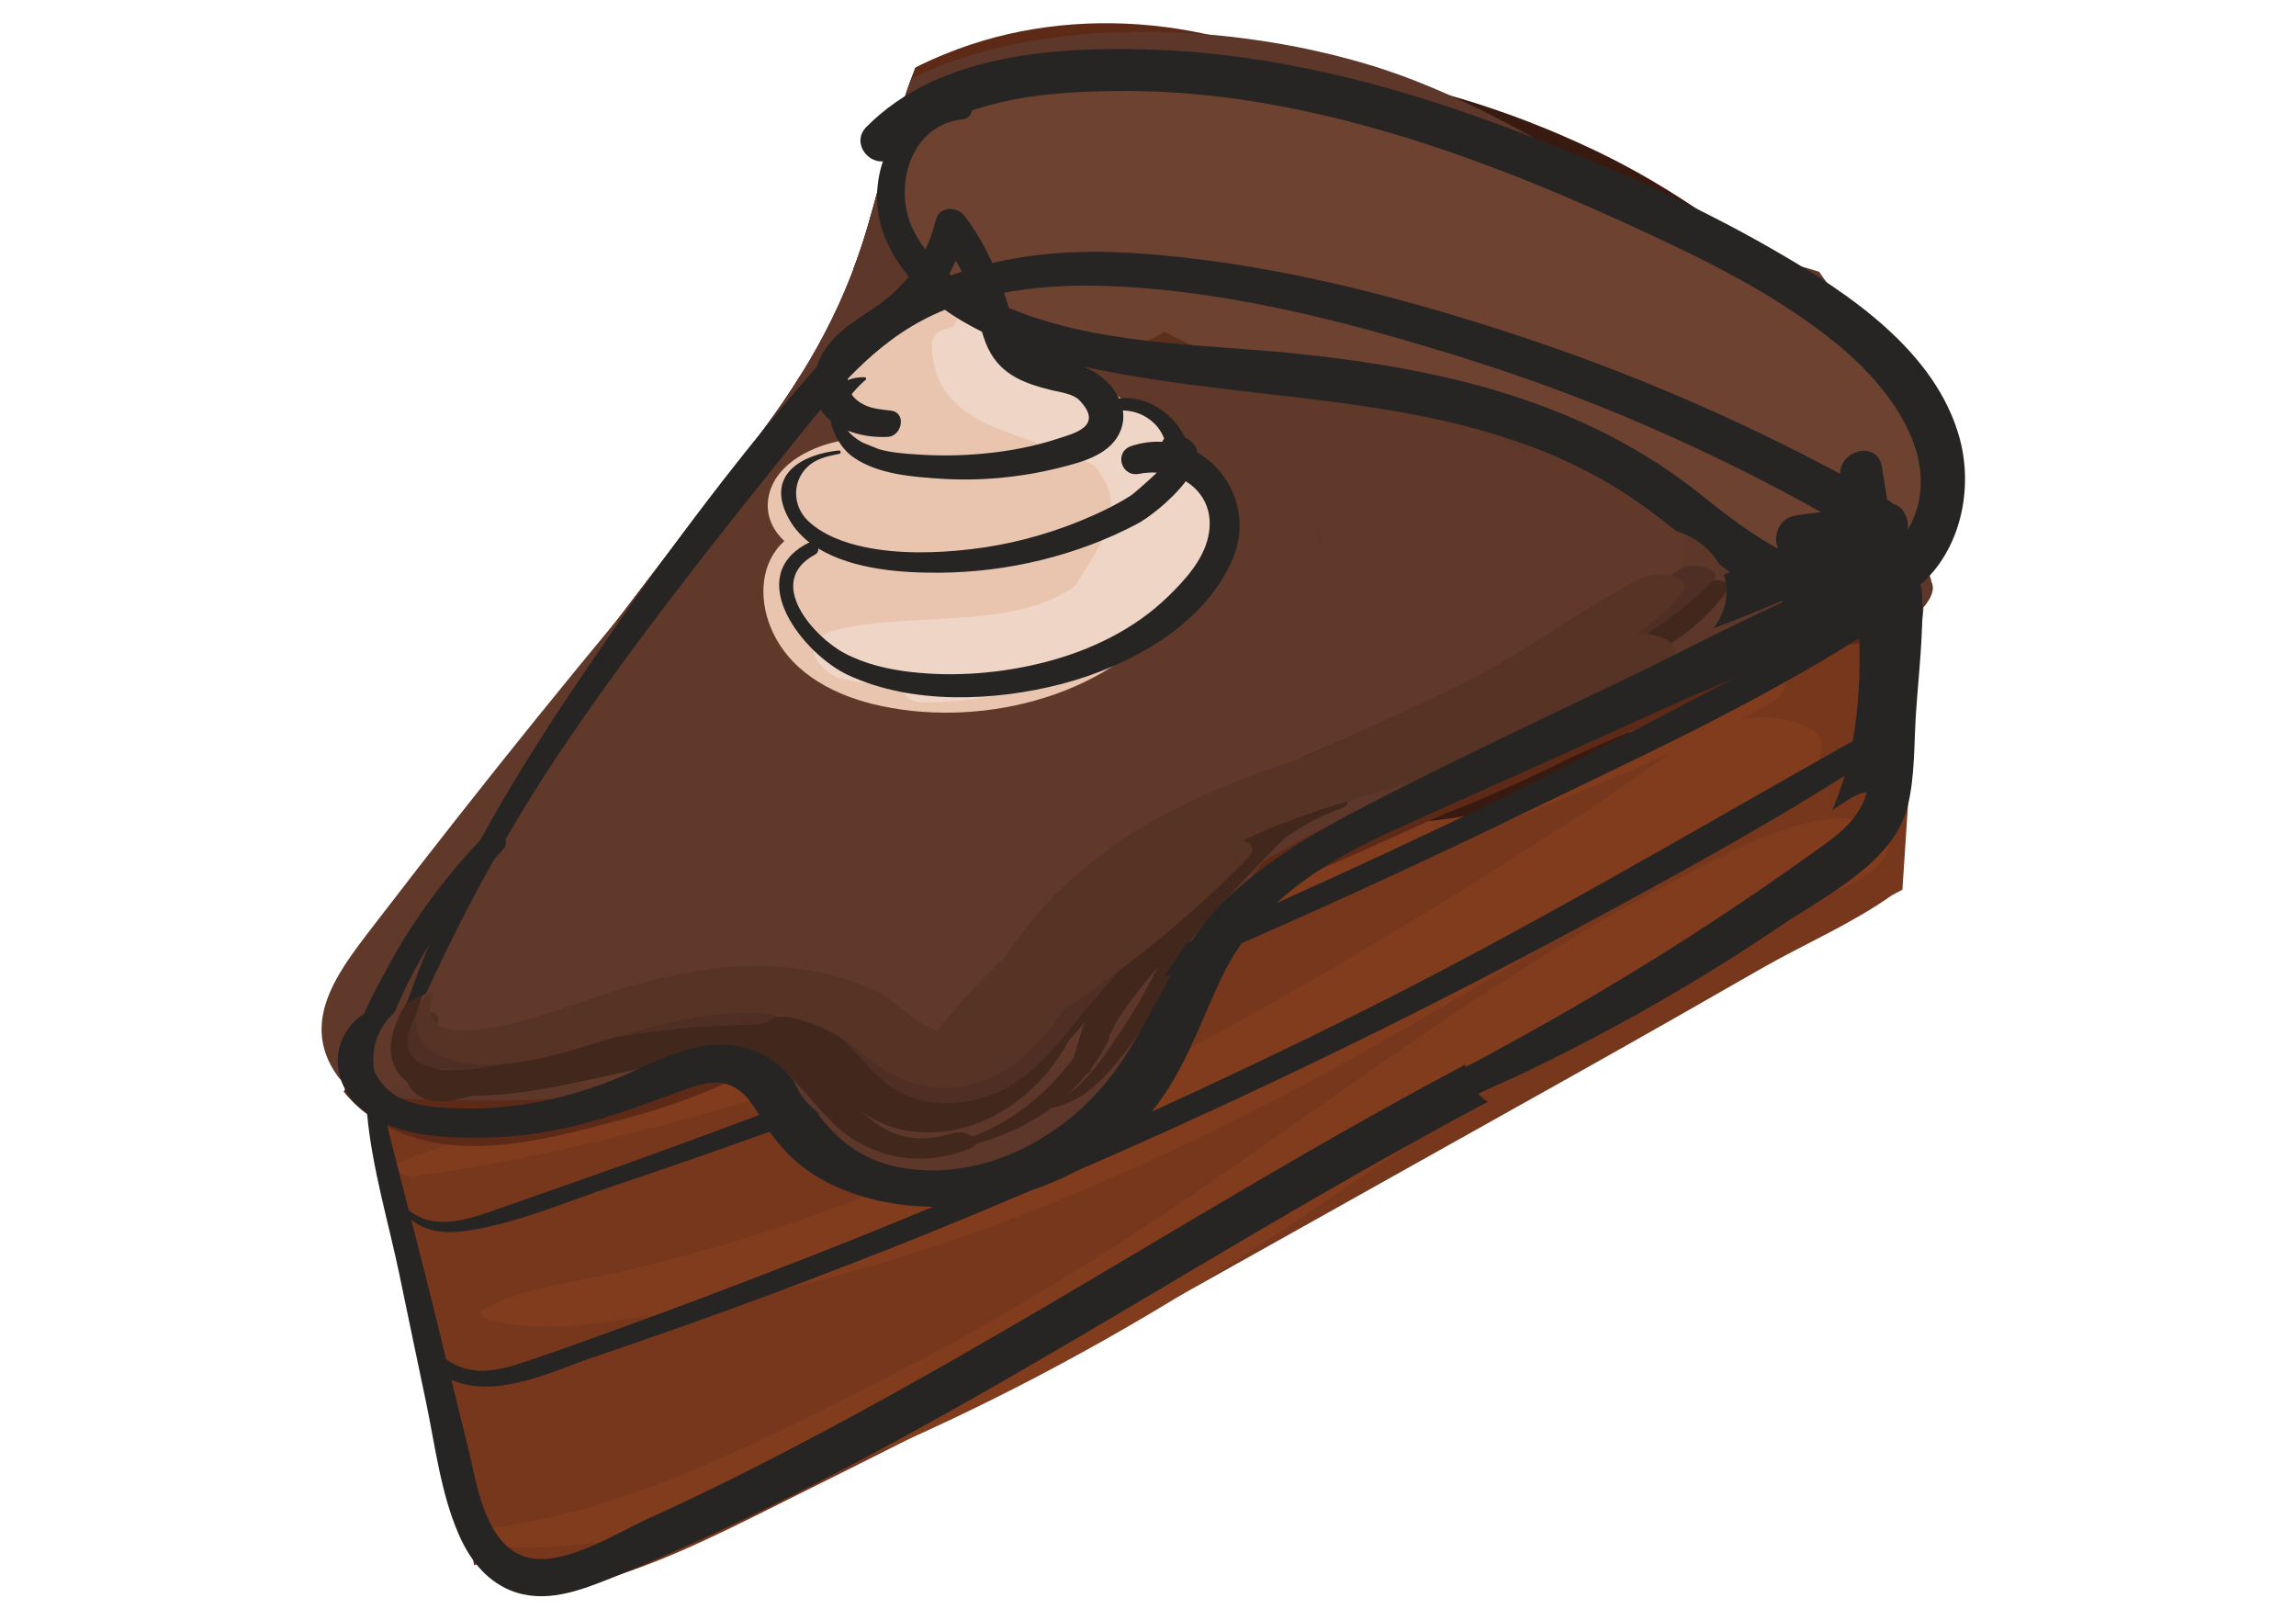 <?xml version="1.0" encoding="utf-8"?>
<!-- Generator: Adobe Illustrator 23.1.1, SVG Export Plug-In . SVG Version: 6.00 Build 0)  -->
<svg version="1.1" id="Capa_1" xmlns="http://www.w3.org/2000/svg" xmlns:xlink="http://www.w3.org/1999/xlink" x="0px" y="0px"
	 viewBox="0 0 1946 1364" style="enable-background:new 0 0 1946 1364;" xml:space="preserve">
<style type="text/css">
	.st0{fill:#76371C;}
	.st1{fill:#391A10;}
	.st2{fill:#813C1E;}
	.st3{fill:#5C2A17;}
	.st4{fill:#5D3729;}
	.st5{fill:#60392A;}
	.st6{fill:#E9C5AF;}
	.st7{fill:#EFD5C5;}
	.st8{fill:#5C2F1D;}
	.st9{fill:#41271C;}
	.st10{fill:#4F2F23;}
	.st11{fill:#563325;}
	.st12{fill:#6E4231;}
	.st13{fill:#272424;}
</style>
<path class="st0" d="M1627.5,491c1.5-11.4,4.2-22.8,5.7-34.1c1.8-14.1,7.6-25.4,15.5-34.1c-42.4,13-84.4,29.3-124.7,42.5
	c-66.8,21.9-133.4,44.5-199.8,67.7c-135.2,47.4-270.4,96.1-403,150.3c-118,48.1-234.9,98.3-351,150.2c-87.3,28.8-174,59-259.7,91.6
	c21.3,66.3,38.1,133.8,52.6,201.9c0.2-0.1,0.5-0.1,0.7-0.2c-0.2,0.1-0.5,0.3-0.7,0.4c14.1,66.2,26.2,132.9,38.7,199.5
	c5.4-1.6,10.8-3.2,16.2-5c-2.9,3.7-3.4,8.7,0,13.4c19.2,26.8,69.3,11.1,93.6,3.8c57.7-17.3,112.1-46,165.8-72.7
	c112.9-56,225.4-113.6,335.4-175.2l327.1-183.2c51.9-29.1,103.5-58.5,155.1-88.1c33.5-19.1,74.7-36.9,108.5-60.9
	c3-1.6,6-3.1,8.9-4.7c5-73.5,9.1-147.2,16.1-220.5c0.6-5.8,1.2-11.7,1.8-17.7C1627.3,509,1626.2,500.7,1627.5,491z"/>
<path class="st1" d="M1616,318.4c-8.9-10.5-18.3-20.8-27.7-31.2c-9.5-2.3-18.4-3.9-25.8-4.9c-1.2-1.3-2.3-2.6-3.4-3.9
	c-18.4-19.6-38.2-37.8-58.9-54.8c-45.7-37.5-93.6-69.8-146.9-95.4c-75-36-156.2-60.7-239.1-70.3c-24.7-8.6-50.1-15.6-76.4-20.8
	c-80.3-15.8-185.4-19.3-261.9,20.3c-17.1,43.7-27.3,89.3-40.7,135.4c-3.6,12.2-7.7,23.9-12,35.4c7.4,12.6,13.6,25.6,13.4,41.7
	c-19.9,14.9-38.9,30.9-57.1,46.6c-14.4,23.3-30.6,45.9-48.4,68.5c-47.8,60.7-93.9,122.7-141.2,183.8c-12.9,16.6-25.8,33.2-38.9,49.7
	c-0.6,0.8-1.1,1.4-1.6,2c-48.6,93.6-94.8,188.5-145.2,281.2c6.9,4.5,14.5,8.5,22,11.9c-9.6,22.4,32.3,34.1,47.5,36.7
	c25.5,4.3,51.8-0.1,76.6-6c13.6-3.3,26.7-7.7,39.6-12.7c58-7.4,114.8-27.2,165.3-54.8c3.1,5.2,5.7,9.6,6.5,11.6
	c19.3,44.1,42.9,82.7,90.1,100.8c59.7,22.9,133.8,10.7,181.1-32.9c44.8-41.3,47-97.9,64.3-152.5c16.4-51.5,52.5-95.3,105.7-111.2
	c58.8-17.5,116.7-10.8,172.4-40.9c4.8-2.6,8.3-5.9,10.9-9.7c37.1-13.1,74-26.6,110.3-42c62.6-26.5,120.6-59.9,181.1-90.5
	c16.2-8.2,24-22.9,23.5-37.5c13.3-8,24.4-16.9,34.3-26.7c0.3-0.2,0.5-0.5,0.8-0.7c3-9.1,7.8-16.6,13.7-22.8
	C1647.7,384.4,1641.5,348.6,1616,318.4z"/>
<path class="st2" d="M1559.2,693.3c-50.7,4.1-96,30.2-140.7,53.5c-47.9,24.9-94.2,52.6-139.6,81.7c-89.2,57.2-174.6,120-262,179.9
	c-91,62.4-185.3,119.1-283.9,168.7c-104,52.2-213.2,107.7-330.2,119.6c-9.7,1-9.5,11.3,0,12.5c107.9,13.4,221.3-27.9,319.3-68.7
	c107.3-44.7,209.9-98.9,308.1-161.1c94.2-59.7,184.8-125,278-186.1c45.3-29.7,91.3-58.3,138.7-84.5c27-14.9,54.3-29.2,82.3-42.1
	c23.2-10.7,47.3-17.1,65.1-36C1614.6,709,1576.8,691.9,1559.2,693.3z"/>
<path class="st2" d="M1475,609.8c8.2-4.2,16.5-8.5,24.6-12.9c18-10,17.8-28,4-40.8c-16.1-14.9-46.4-14.7-65.6-8
	c-93,32.6-182.4,80.8-272.8,120.4c-90.5,39.7-181.3,79.2-272.6,117c-181,75-366.5,133-550.9,198c-14.1,5,0.5,14.7,9.3,13.5
	c199.6-28,396.8-96.9,585.4-165.7c94-34.4,186.9-71.3,279.2-110.1c66.2-27.9,135.5-53.6,201.9-83.6c-23.8,15.1-46.6,32.7-69.3,47.4
	c-43.6,28.3-87.5,56.3-131.8,83.5c-86.2,53.2-174.1,103.5-264.7,149c-87.8,44.1-177.6,83.1-270.4,115.6
	c-49.2,17.2-99.2,31.5-149.9,43.6c-40.9,9.8-83.5,13-121,32.7c-6.5,3.4,0,8.3,4,9.3c46.3,11.8,95.1,2.6,141.8-4.3
	c49.3-7.3,98-18.6,146.1-31.2c102.5-26.9,201.4-65.8,297.3-110.9c93.1-43.8,183-94.5,271.2-147.5c46.9-28.2,93.3-57.1,139.5-86.5
	c39-24.8,101.1-50.8,127.7-88.9C1564.1,612.3,1499.9,603.3,1475,609.8z"/>
<path class="st1" d="M1609.5,449.3c-26.4-17.8-69.1-15.6-95.8,0c-67.4,39.3-134.7,78.9-202.2,118c-58.5,33.9-108.8,53.1-175.7,61.9
	c-57.4,7.6-113.9,19.9-160.3,56.5c-16.1,12.7-29.9,27.5-42.3,43.5c-25.2-4.2-53.4,1.1-64.1,15.5c-14.5,3.6-27.4,11.1-34.3,22.5
	c-4.6,7.6-8.4,15.5-11.4,23.5c-8.8-0.8-17.3-0.8-25.1,0.4c-1.3,0.2-2.6,0.6-3.9,0.8c-13.3-5.9-31.7-6.6-47.6-2.6
	c-9.1-1.4-18.5-1.7-28.2-0.5c-12.4,1.5-23,5.9-31.6,12.1c-2.3-1.6-4.5-3.2-6.9-4.7c-15.4-9.7-57.8,3.2-34.2,20.8
	c6.8,5.1,12.6,11,17.7,17.3c-0.4,1.7-0.8,3.3-1,5c-5.3,3.8-8.6,9.3-8.2,16.7c3.2,56.5,40.4,97.3,90,115.4
	c44.4,40.3,117.7,43.1,169.7,13.3c56-32.2,72.9-84.6,73-140.7c0.1-0.1,0.1-0.2,0.2-0.3c20.4-47.8,47.2-100.3,96-124.5
	c50-24.9,113.2-16.9,166.9-29.4c60.8-14.1,114.4-44,168.3-74.4c63.6-35.9,127.2-71.8,190.8-107.7
	C1635.7,492.9,1632.4,464.8,1609.5,449.3z"/>
<path class="st3" d="M1633.1,456.9c1.9-14.7,8.1-26.5,16.6-35.3c-2-37.2-8.2-73-33.7-103.2c-21.7-25.8-46.7-50.6-67-77.9
	c-26.4-5.8-54.6-9.1-82.8-9c-102.9-64.1-219.5-133.4-340.5-165C1020.1,11,888.6,1.9,780.3,55.1c-1.5,0.7-3,1.6-4.5,2.4
	c-17.1,43.7-27.3,89.4-40.7,135.5C713.7,266.3,678,325.4,631,385.1c-47.8,60.7-93.9,122.7-141.2,183.8
	c-12.9,16.6-25.8,33.2-38.9,49.7c-0.6,0.8-1.1,1.4-1.6,2c-52.7,101.5-102.6,204.5-158,304.6c6.7,8.5,15.1,16.3,25.6,23.1
	c63.2,40.9,142.5,18.5,209.3,0.8c48.3-12.8,95.7-30.3,137.2-58c0.9,5.2,1.7,10.4,2.8,15.6c7.3,35.2,40.1,49.7,74.8,51.1
	c12.1,4.3,25.5,6.8,39.7,6.7c34.5-0.1,68.3-13.7,93.5-37.1c30.2-28.1,40.7-64,57-100.5c37.5-83.8,128.7-88,207.3-108.8
	c84.5-22.4,167.7-61.9,245.5-102.8c0.3,0,0.7-0.1,1-0.1c6.5-1,13.1-2.1,19.6-3.4c4.6-0.9,9.2-1.9,13.8-3c1.4-0.3,2.8-0.6,4.2-1
	c51-12,98.5-32.7,140.8-61.1c22.4-1.8,45.4-8.8,57.8-24.6c2.6-3.3,5-6.7,7.5-10c-1.7-6.1-2.3-13.1-1.3-21
	C1628.9,479.6,1631.7,468.1,1633.1,456.9z M997.1,682.8c7.4-3.6,14.8-7.2,22.2-10.7c5.3,0.8,10,1.1,13.8,1.1c0.7,0,1.5-0.1,2.2-0.1
	C1022.5,676.1,1009.7,679.3,997.1,682.8z M1253.3,594.3c-27.2,12.5-54.5,25.3-82.3,36.8c12.8-9.1,24.4-19.8,34.5-31.7
	c8.6-4.3,16.7-9.2,24.1-14.8c9,3.6,18.8,6.1,28.9,7.3C1256.7,592.7,1255,593.5,1253.3,594.3z"/>
<path class="st4" d="M1616,318.4c-24.4-28.9-52.9-56.8-74.2-88.1c-25.1-7.9-51.2-13.4-76.6-18.1c-39-24.2-80-45.9-119.3-69
	c-57.6-33.9-117.2-67-181.3-87C1047.7,20,885.7,10.7,772.8,66.5c-0.2,0.1-0.3,0.2-0.5,0.3c-15,40.8-24.7,83.3-37.2,126.1
	C713.7,266.3,678,325.4,631,385.1c-47.8,60.7-93.9,122.7-141.2,183.8c-12.9,16.6-25.8,33.2-38.9,49.7c-0.6,0.8-1.1,1.4-1.6,2
	C397.8,719.6,349,820.2,295.2,918c27.8,7.5,62,1.2,84.1-15.9c2.4,0.5,4.9,0.8,7.4,1.2c-3.4,11.8,27.4,18.9,35.2,17.8
	c32.5-4.6,63.8-12.4,93.9-23.3c9,6.8,25.2,10.7,34.8,9.2c63.5-10.2,125.5-26.1,185.6-47.3c-1.2,3.5-2.4,7.1-3.5,10.7
	c-3.8,13.3,6.8,21.8,18.8,25.5c7.7,10.7,21.3,18.1,38.3,20.8c74.4,11.9,144.4-52.6,173.7-118.9c90.6-36.2,181.7-71.4,270-112.9
	c43.7-19.1,86.4-40.3,128.2-63.3c24.8-0.1,47.9-2.5,72.6-11.1c35.6-12.4,77.5-34.5,105.1-64.9c6.7-3.1,12.9-6.5,18.5-10.1
	c28.7-18.8,46.2-41.6,55.1-66.3c15.2-5.8,27.7-14.2,37.8-24.5C1649.4,399.1,1646.7,354.7,1616,318.4z M851.1,196.8
	c-1.3,0.4-2.6,0.8-3.8,1.3c2-3.3,4.1-6.5,6.2-9.8c0.9-0.1,1.8-0.2,2.7-0.4c1.6-0.3,3.3-0.5,4.9-0.8
	C857.5,190.1,854.1,193.3,851.1,196.8z"/>
<path class="st3" d="M1636.4,492.4c-9.6-14-19.2-18.6-35.8-22.4c-11.5-2.6-32.8-0.8-43.3,8.4c-13.5-6-31.7-8.4-46.9-4
	c-0.1-0.2-0.2-0.4-0.2-0.6c-95.7,33.7-189.5,73.7-284.8,108.6c-95.1,34.9-190.2,69.8-284.6,106.5c-88.9,34.5-176.7,71.8-262.8,113
	c-22.5,10.8-44.7,22.1-66.9,33.3c-4.5,1.6-9,3.2-13.5,4.8c-17.5,4.8-34.9,9.7-52.2,15.1c-26.6,8.3-58.5,18.1-80.1,37.6
	c-3.5,1.6-7.1,3.1-10.6,4.8c-6.8-0.4-13.7-1.1-20.7-2.2c-21.4-3.5-39.2,14.6-24.6,24.7c-1.4,0.7-2.8,1.4-4.1,2.1
	c-15.1,8.1,9.3,18.9,18.6,14.7c6.4-2.9,12.8-5.6,19.3-8.3c0,0,0.1,0,0.1,0c84,11.3,166.1-19.4,246.2-42.7c9-2.6,18-5.2,27-7.8
	c7.4,12.4,20.5,21.5,35.9,26.7c3.4,14.2,19.5,24.7,36.5,28.9c31.2,7.8,66.6,1,92.5-17.8c5.1-3.7,8.9-8.5,10.8-13.6
	c15.9-7.3,29.6-18.8,34.7-35.6c0.5-1.6,0.8-3.1,1-4.7c13.7-15.8,25.2-33.5,34.2-49.5c2.6-4.6,3.3-8.7,2.7-12.3
	c8.3-3.1,16.7-6.1,24.9-9.3c187.7-72.8,365.4-169.5,556.5-234.1c8.9-3,16.4-8.6,20-15.6c6-1.8,12-3.7,18.1-5.4
	c17.1-5,36.6-8,47.8-23.2C1635.8,507.6,1641,499,1636.4,492.4z"/>
<path class="st4" d="M681.3,837c-0.1-9.5-0.2-19-0.1-28.4c0.1-11.4-21.6-9.2-25.8-2.1c-1.7,2.8-3.5,5.7-5.3,8.6
	c-0.1-0.6-0.2-1.3-0.3-1.9c-2-14.5-26.6-12.1-33-2.7c-3.5,5.1-6.8,10.2-10.1,15.4c-5.7-4.1-17.5-2.4-21.2,2.8
	c-7.9-0.9-17.2,2-17.7,8.8c-1.3,15.3-3.5,30.3-5.7,45.5c-1.6,11.5,24.3,14,32,6.2c6.1,0.6,12.8-0.3,17.8-2.5
	c0.1,13.4,27.9,12.9,40,5.5c10.1,4.1,28.2,1.9,31.3-6.5c4.8-13.1,8.1-26,10.4-39.7C694.5,840.1,688.3,837.3,681.3,837z"/>
<path class="st4" d="M711,887.5c-1.8-13.8-3.4-27.6-4.2-41.5c-0.1-2.1-4.5-1.9-4.8,0c-3.3,19.5-5.1,38.7-3.4,58.4
	c0.5,5.4,13.2,6.4,14.4,1.2c1-4.4,2-8.8,3-13.1C716.7,889.5,714,887.9,711,887.5z"/>
<path class="st4" d="M1027.8,745.1c-0.3-2.3-0.4-4.7-0.5-7.1c-0.1-1.8-3.7-1.7-4.3-0.4c-1,2-1.9,4.1-2.9,6.1c0.3-5.8,0-11.7,0.3-15
	c1.1-13.9,2-27.9,1.9-41.9c0-2.2-4.9-2.3-5.5-0.5c-2.9,9.3-6.1,18.5-9.5,27.7c3.2-14.9,6.3-29.7,9.1-44.3c0.4-2.2-4.8-2.1-5.5-0.5
	c-4,9-8,18.1-12,27.2c1.4-9.2,2.5-18.2,3.3-26.8c0.2-2.2-4.8-2.2-5.5-0.5c-4.6,12.2-8.7,24.6-12.9,37c-1.5,1-2.7,2.2-3.3,3.8
	c-5,13.9-10.8,27.9-15.9,42.1c-7.5,0.8-14.6,3.8-17,8.6c-7.8,15.7-15.4,31.7-21.9,48.1c-0.5,0.4-0.9,0.9-1.4,1.3
	c0-0.2,0-0.5,0.1-0.7c4.4-33.3,8.5-66.6,12.7-99.9c0.2-1.7-3.9-1.8-4.3-0.4c-7.2,25.6-14.5,51.1-21.6,76.7c-0.3,1.1-0.6,2.1-0.9,3.2
	c-3.1,0.9-5.7,2.7-6.2,5.5c-2,11-4.2,21.9-6.1,32.9c-0.1,0.3-0.3,0.5-0.4,0.7c-1.5,3.6-2.9,7.2-4.4,10.9c-7.5-5.2-22.9-2.8-24.8,6.2
	c-0.4,1.9-0.9,3.7-1.3,5.5c-0.4-1.4-0.8-2.8-1.3-4.1c-1.8-5.5-14.8-4.6-15.5,1.3c-0.9,7.4-2.6,14.8-4.7,22.2
	c-0.5-1.8-0.9-3.6-1.5-5.3c-3-8.9-22.1-7.6-25.7,0c-2.7,5.7-5.5,11.4-8.2,17.1c-0.7-0.1-1.4-0.3-2.1-0.4c0-0.1,0-0.2,0-0.3
	c0.4-4.7-2.6-8.2-7.1-10.4c-1-3.8-2.2-7.6-3.8-11.4c-0.6-1.4-4.1-1.6-4.6,0c0,0.1-0.1,0.3-0.1,0.4c-0.9-9.6-19.6-8.1-23.3-1.5
	c-4.3,7.5-8.1,15-11.5,22.8c-1,0.4-1.9,1-2.8,1.5c0.1-3.9,0.3-7.7,0.2-11.6c0-2.4-5.3-2.3-5.6,0c-1.8,12.5-4.5,24.4-8.2,35.9
	c-2.3-14.5-3.9-29-3.6-44.4c0-1.7-3.9-1.8-4.3-0.4c-1.2,4.8-2.4,9.8-3.5,14.8c0-1,0-2.1,0-3.1c0-2.8-5.9-2.5-6.4,0
	c-3.9,18.5-7.3,37-13.3,55c-1.8,5.4,3.4,8.2,9.1,8.6c-3.9,2.1-5.5,5.5-0.4,9.5c2.6,2.1,5.2,4.1,8,6.1c4,2.9,17.9,3.6,19.4-3.1
	c0.3-1.5,0.6-3,0.9-4.5c1,2.7,2.9,5.1,5.4,7.4c-0.1,2.4,0,4.9-0.2,7.3c-0.5,6.3,9.2,6.9,14.3,6.1c-0.1,2.5-0.2,4.9-0.2,7.4
	c-0.5,16.1,34,15.5,39.1,3.2c4.1-9.8,6.6-19.8,8.3-29.9c0.8-3.4,1.6-6.8,2.4-10.2c6.5,4.1,18.1,5.1,26.6,2.4
	c4.4,13,32.8,13.7,40.7,1c10.4,0.8,22.3-2.9,25.7-10.8c13.1,2.3,29.4-1.2,32.1-10.5c0.4-1.5,0.9-2.9,1.3-4.3
	c16.4,3.2,37-2.4,38.9-17.6c2.3-19.4,1.4-38.2-1.7-56.9c2.2-1.6,4-3.5,5-5.8l0.1,0c0.1-0.3,0.1-0.5,0.2-0.8
	c10.8,0.3,21.7-3.3,24.4-11.3c7-21.1,7.8-44.1,10.3-66.1c3.9,1,9.2-0.2,9.7-3.9C1029.6,749.6,1028.2,747.8,1027.8,745.1z"/>
<path class="st4" d="M1634,484.6c-10.2-18.1-42.3-21.5-60-18c-14.1,2.8-28.1,6-42,9.3c-2.4-3.7-5.6-6.8-9.4-9.1
	c-0.3-0.4-0.6-0.8-0.9-1.2c-15.2-18.3-48.1-17.1-68.2-10.9c-8.3,2.5-16.2,5.6-24,9c-4.9,1.7-9.9,3.2-14.9,4.7
	c-2.3,0.4-4.5,1-6.8,1.5c0.3-1.5,0.6-3,0.9-4.5c2.5-12.6-30.4-14.2-33.7-2.8c-1.5,5.3-3.1,10.5-4.6,15.8c-7.6,1.9-15.1,3.8-22.7,5.9
	c-10.3,2.9-18.7,9.6-22.2,18.1c-5.5-1.5-13.4-0.1-14.8,4c-0.3,0.8-0.5,1.6-0.8,2.4c-141.5,43.7-282.7,88.6-423.4,134.8
	c-88.1,29-176.8,57.1-263.4,90.5c-41.7,16.1-82.7,33.8-123,53.4c-26.9,13.1-52.8,28.2-79.6,41.2c-15.3,5.8-30.5,11.8-45.6,18.2
	c-1.1,0.4-2.1,0.9-3.2,1.3c-1.4,0.6-2.7,1.1-4.1,1.7c-1.1,0.5-2.3,1-3.4,1.6c-16.8,7.4-32.8,16.3-47.7,27.2
	c-5.6,10.4-11.2,20.8-16.8,31.2c9,12.7,36.5,21.2,47.2,21.6c71.1,2.9,145.2,2.1,215.3-11.1c24.4-4.6,48.3-11.8,69.6-22.9
	c14.5,18,27.8,37.4,48.7,49.5c2.6,1.5,6.7,2.9,11.5,3.8c-1.8,8.3,1.7,17.1,13.7,24.4c43.5,26.6,91.5,27.6,136.3,13.2
	c21.6-1.8,41-8.4,60.5-18.7c9.6-5,13.7-12.7,13.6-20.5c19.6-14.8,37.1-31.9,51.6-50.2c39.8-50.1,66.1-113.4,101.7-168.2
	c61.9-36.7,127.5-65.8,194.9-90.1c8.9,0.6,18.5-1.7,22.5-6.6c0.5-0.6,0.9-1.2,1.4-1.8c47.5-16.2,95.8-30.3,144.3-43.1
	c10.5-2.8,19-9.7,22.4-18.3c52.6-16.7,105.3-32.6,158.3-47.7C1631.1,518.2,1643.6,501.8,1634,484.6z"/>
<path class="st4" d="M667.3,622.9c-25.8,0-25.9,25.8,0,25.8C693.1,648.7,693.2,622.9,667.3,622.9z"/>
<path class="st5" d="M1423.8,433.9c-3.1-11.8-15.5-18.7-30.2-21.4c-3.7-4-8.4-7.1-13.7-9.4c25.2-37.2-60.9-54.7-82.5-26.8
	c-1.7,2.2-3.4,4.2-5.2,6.3c-3.8-3.4-8.7-6.2-13.9-8.3c-44.4-17.5-89.9-30.6-136.6-40.2c-3.8-0.8-8.2-1-12.8-0.6
	c-43.1-9.2-86.6-16.4-130.5-21.7c-19.3-4.8-39.2-7-60.6-6.2c-14.9,0.5-40.7,5.5-47.2,21.6c-14.7-5.2-36.8-5.1-51.1-2.6
	c-6.1-4.1-14.8-6.4-24-7.4c1.2-11.4,2.4-22.7,3.6-34.1c3.4-32.3-62.3-28-76.1-12.6c-98.8,110.1-194.8,222.7-287.8,337.8
	c-45.6,56.5-90.5,113.6-134.7,171.2c-30.2,39.5-68.8,84.2-34.5,132.4c2.3,3.2,5.2,5.7,8.4,7.6c-0.2,0.3-0.3,0.7-0.5,1
	c1.2,0.3,2.4,0.5,3.5,0.7c12.6,5.9,29.8,4.7,43.6-0.9c28.2-5.5,53.7-16.3,77.4-30.6c6.2,7.1,15.1,13.2,27.1,17.9
	c62.3,24.5,157,14.6,215.5-16.1c17.9-9.4,34-21.5,49.1-35.2c-4.5,30,4.4,58.4,40.5,73.9c38.8,16.6,77.5,8.6,110-12
	c23.8-5.5,46.6-18,63.9-34.1c30.1-28,53.5-64.6,75.7-101.4c1.8-1.9,3.4-4,4.4-6.3c0.5-1.2,1-2.3,1.5-3.5c8-13.5,16-26.8,24-39.8
	c18.7-0.4,37.4-6.9,41.8-19.2c2.6-7.2,5.2-14.4,7.9-21.6c20.1,0.2,41.3-6.4,46.5-19.1c1.8-4.5,3.7-8.9,5.6-13.4c2.4-1,4.8-2,7.2-3.1
	c21.5,2.4,45.5-4.1,51.3-20.4c0.5-1.4,1-2.8,1.5-4.2c11.7-5.9,23.4-12,34.9-18.3c16.9-5.8,33-13.6,47.9-23.2
	c25.8,5.1,60-1.7,66.2-20.2c4.3-12.9,9-25.6,13.9-38.1c19.9-1.1,38.2-8.2,41.6-22.1c0-0.2,0.1-0.4,0.1-0.6
	c11.9-3.3,21.6-9.7,25.2-19.5C1429.7,469.2,1429.5,455.2,1423.8,433.9z M899.2,372.8c-4.4,4-9,7.8-13.5,11.8
	c5.4-9.5,10.9-19.1,16.1-28.7c5.1,3,11.1,5.1,17.1,6.6C911.6,364.4,904.8,367.8,899.2,372.8z M1118.2,461.2
	c-0.1,0.2-0.3,0.6-0.6,1.1c0-0.1-0.1-0.1-0.1-0.2c-1.5-3.4-2.4-9-2.5-15.3c1.1-0.1,2.2-0.1,3.3-0.2
	C1120,450.5,1120.1,455.3,1118.2,461.2z"/>
<path class="st6" d="M1021.6,409.9c-4.3-9.7-11.5-17.4-20.4-23.5c-0.4-4.4-2.4-8.9-6.3-13.2c-6-6.6-12.1-13.2-18.1-19.7
	c-9.4-10.2-27.6-15.7-45.6-15.7c-0.7-0.3-1.4-0.7-2.1-1c-4.4-2-18.4-6-34.3-11.2c-3.8-2.4-7.5-4.9-11.3-7.2
	c-2.5-1.5-5.4-2.9-8.6-4.1c-0.2-2.4-0.6-5.4-1.1-9.2c-0.8-6.3-1.7-11.8-4.5-17.6c-6.4-13.4-19.3-22.7-33.2-27.6
	c-35.1-12.3-80.1,2.8-107.7,25.8c-24.6,20.4-34.4,50.6-15.9,78.7c2,3.1,4.3,5.9,6.6,8.6c-3.4,0.2-6.7,0.6-10,1.3
	c-24.3,5.5-53.1,20.3-57.8,47.5c-2.6,15,3.6,27.5,13.5,36.8c-20.1,17.9-21.9,47.8-11.7,72.9c14.7,36.3,49.7,56,86.1,65.1
	c86.9,21.6,197.9-3.7,253.7-77.3C1012.9,492.8,1036.6,443.6,1021.6,409.9z M867.1,525.2c2.6-2.8,5-5.7,7.2-8.9
	c1.6,0.2,3.2,0.5,4.8,0.6C875.2,520,871.2,522.7,867.1,525.2z"/>
<path class="st7" d="M1012.1,386.1c-15.9-20.5-36.6-35.4-59.7-46.7c-25.6-18.9-57.3-32.2-88-40.1c-6-6.1-9.9-13.1-10.1-21.6
	c-0.4-18.4-39-18.2-45.1-3.7c-0.5,1.1-0.7,2.2-1.1,3.3c-9.8,1.2-18.3,6-18.2,14.4c0.3,76,87.6,74.2,137.8,103.2
	c5.9,6.8,10.4,14.3,12.6,22.9c6.8,26.9-14.5,55.4-29.1,78.7c-50.7,38-143.6,21.8-203.6,37.7c-32.4,8.6-14.5,37.3,9,42.1
	c13.6,2.7,30.8,4.3,50,4.4c-2.8,6.8,2.7,14.9,17.1,14.7c60.3-0.7,127.7-16.1,172.7-56.2c13.9-1.1,26.6-4.8,32.2-10.8
	C1024.8,490.4,1047.1,431.2,1012.1,386.1z"/>
<path class="st8" d="M1610.6,316.4c-6.3-12.9-26.1-21-46.4-22.6c-2.4-5.1-4.9-10.2-7.5-15.2c-6.8-13.5-25.7-21.1-45.1-22.4
	c-36.5-37.6-80.2-63.3-129.7-55.8C1243.6,114.5,1085,68.1,921.6,61.9c-23.1-0.9-46.2,14.4-49.1,30.4c-19.5-3.9-40.9-1.6-57.9,6.9
	c-12,3.1-22.8,9.3-30.4,19.5c-5,6.7-7.7,13.1-8.5,19.2c-2.4,3.9-4.5,7.9-5.9,12.3c-2.3,7.2-3.1,14-2.7,20.3
	c-2.9,16.9,3.4,35.2,22,48.5c14.4,10.3,31.4,15.2,48.7,15.7c0.6,3.7,3.4,7.7,9.1,12.1c45.8,34.9,98.7,48.2,155.6,48
	c11.8,0,22.9-3.9,30.9-9.6c34.3,9.3,69,16.6,104,22.2c86.6,31.4,174.6,58.1,264,80.7c22.2,15.3,44.4,30.5,66.8,45.5
	c3.2,2.1,6.8,3.7,10.5,5.1c3.2,9,12.2,16.5,23.2,19.8c12,3.6,23.6,6,35.1,7.4c20.3,8.6,49.7,7.4,66.4-3.5c4.4-1,8.8-2.1,13.3-3.4
	c10.6-3,26.3-13.8,25.2-26.8C1638.6,391.3,1628.5,353.1,1610.6,316.4z"/>
<path class="st9" d="M1442.1,494.1c-8.2,6.9-16.5,13.4-25,19.6c-1.7,0-3.2,0.3-4.5,0.8c-62.6,26.1-121.7,60.1-183.6,87.9
	c-50.7,22.8-103.5,41.5-153.1,66.7c-33.1,16.9-60,38.2-82.3,62.9c-4.8-0.3-9.9,0.7-12.4,3c-42.2,37.6-65.4,89.1-96.4,134.8
	c-3.8,0.3-7.2,1.1-8.9,2.4c-18.1,14.3-34.5,32-53.6,44.6c-21.2,14-48.5,9.8-66.8-5.8c-6.9-5.8-11.3-15-17.7-21.5
	c-26.5-26.5-60.5-29.6-96.4-27.2c-50.1,3.4-100.1,11.4-149,22.4c-27.3,6.2-54.3,14.2-81.9,18.6c-17.1,2.7-44,10.3-56-8.8
	c-9.6-15.2-0.3-39,4.5-53.9c1-3.1-5.2-3.5-6.6-1.7c-22.4,28.2-30.4,61.4-7.1,78.2c0.5,1.4,1.1,2.8,1.8,3.8
	c10.9,17.2,34.7,13.5,53.2,7.8c63.1,0.1,130.5-24.1,191.5-31.6c15.7-1.9,32.2-5,48.4-5.8c26.1,11.1,40.5,34.6,63.3,58.1
	c31.6,32.6,75.9,40.7,117.8,24.5c3.6-1.4,5.4-3,6-4.6c23.3-6.1,45.3-16.4,64.3-30.6c0.3,0.1,0.7,0.1,1,0
	c28.2-5.3,47.4-29.5,64.3-51.2c21.1-27.2,38.9-56.7,51-88.9c25.1-30.9,52.3-59.5,80.4-87.9c14.7-10.4,30.6-19.2,48.2-25.4
	c9.6-3.4,5.3-9.1-1-11.6c13.3-5.7,26.6-11.4,39.9-17.1c36.8-14,74.4-25.4,111.7-38.3c10.6-3.7,9.2-9.1,3.7-12.9
	c58.1-26.3,137.3-51.4,173.6-105.7C1470.3,490.3,1446.6,490.3,1442.1,494.1z M824.2,963.4c-4-3-11.2-4.8-16.3-3.1
	c-35.6,11.6-58.1,0-77.6-18.2c13.1,9.5,27.7,15.4,45.4,17.1c55.4,5.3,104-29.7,129.8-76.5c0.1-0.3,0.2-0.5,0.3-0.7
	c4.7-5.1,9.2-10.3,13.5-15.7c-3.4,10-6.5,20.2-9.5,30.6C887.5,926.6,858.8,950.3,824.2,963.4z M956.4,864
	c-13.2,20.2-31.2,50.2-53.5,65.3c6.7-6,12.9-12.6,18.7-19.7c1-0.1,1.9-0.3,2.1-1c0.5-1.2,1-2.4,1.5-3.6c5.5-7.3,10.4-15.1,14.6-23.6
	c0.7-1.3,0.6-2.4,0.1-3.3c2.7-4.7,5.3-9.6,7.7-14.5c10.2-15.2,21.9-29.9,33.9-44.1C973.8,834.8,965.7,849.8,956.4,864z"/>
<path class="st10" d="M1425.6,481.4c-42.2,26.1-80.2,57.5-122.7,83.2c-5.3-0.9-10.4-0.8-13,0.4c-74.8,33.3-154.7,58.9-227.3,96.7
	c-37.5,19.5-66.3,45.8-90.5,76.3c-8.6-0.5-17.5,0.9-21.6,3.5c-35,22.1-56.8,60.8-81.1,93.6c-12.8,17.3-25.6,36.4-41.4,51.2
	c-26.5,24.6-49.2-1.2-70.1-18.3c-32.8-26.8-71.9-32.5-111.2-28.2c-2.4-0.5-4.9-0.7-7.9-0.6c-44.7,1.6-89,5.9-132.7,15.4
	c-17.2,3.7-34.2,8.1-51.1,13c-11.6,3.4-94.8,37.4-83.6-2.1c2.7-9.5-16.5-10.4-20-3.4c-20.9,41.9,16.4,47.5,50.5,43.8
	c36.5-4,71.7-17.8,107.8-24.6c42.7-8.1,85.8-12.1,129.2-12.9c11.9-0.2,19-5.4,21.1-11.3c3,0.4,6,0.8,9,1.4
	c31.3,6.1,47.9,23.6,67.6,46.3c22.8,26.2,53.1,35.1,87.3,28c36.5-7.7,61.6-33.3,83.8-61.7c26-33.2,64.8-70.8,82.1-109.9
	c37.8-36.5,77.9-68.7,130.5-90.5c65.5-27.1,142.4-42.2,197.8-88.5c1.3-1.1,2.1-2.1,2.7-3.1c46.4-22.9,94.7-49.9,130.2-85.7
	C1463.1,481.2,1433.1,476.7,1425.6,481.4z"/>
<path class="st11" d="M1424.3,503.8c13.9-17.3-22.3-19.4-31.4-14.8c-54.1,27.6-102.7,65.8-158,92.7c-42.5,20.7-85.9,39.8-128.5,60.2
	c-84.6,26.5-166.5,63.2-225.9,131.5c-10,11.5-19.2,23.8-27.7,36.4c-21,20-40.5,41.3-58.4,63.7c-2.4-0.5-4.9-1.3-7.5-2.7
	c-16.2-8.3-28.9-23.4-46.2-31.5c-17.2-8-35.7-13.6-54.4-16.8c-42.1-7.2-85.6-3.4-126.9,6.6c-25.2,6.1-49.8,14.4-74.3,22.9
	c-11.4,4-139.8,51.1-118.1-8.6c0.8-2.3-3.7-2.4-4.7-1.2c-20.3,22.2-8,47.8,19.2,55.9c52.9,15.8,119.8-15.4,170.7-27.8
	c66.2-16.1,126.9-22.4,181.3,24.7c33.9,29.4,76.5,36.4,116.8,13.3c21.2-12.1,36.9-31.4,51-52.3c55.9-37,110.1-81.2,156.5-128.9
	c6.9-7.1,3.3-12.2-4-15c19.6-9.2,39.9-17.1,60.7-24.1c53.9-18.2,109.5-31.3,163.4-49.6c47-16,105.8-36.8,138.1-76.5
	c13.8-16.9-11.5-25.7-28.4-25C1401.7,527.1,1414.4,516.2,1424.3,503.8z"/>
<path class="st12" d="M1604.5,330.3c-49.1-70.5-135.1-115.3-220-150.1c-52.2-31-111.3-58.3-170.3-78.3c3.9-16.8-26.6-21.6-38.5-12.1
	c-33.2-14.2-67.5-26.3-102.7-35.8c-9.6-2.6-44.9-2.2-65,6.9c-25.6-10.3-64.8-6.6-75.9,14.2c-4.9-0.3-9.9-0.2-14.9,0.4
	c-3.6,0.4-6.9,1.1-10.1,1.8c-22.2-7.8-51.4-4.3-69.2,10.2c-4.4-0.9-8.7-1.5-12.8-1.5c-40.4,0-65.7,27-73.5,64.7
	c-10.2,49.6,27.8,66.9,64.4,89.4c43.1,26.5,82.6,54.5,135.3,53.3c7.1-0.2,25.7-4.1,35.1-12.4c89.2,47,185.6,59.8,283,83.6
	c52.9,12.9,101.9,32.9,145,66.6c46.9,36.6,85,59.9,146.5,53.7c12-1.2,28.8-8.5,34.8-20.6c5-1.9,10.1-4.3,15.2-7.5
	C1656,429.2,1627.4,363.2,1604.5,330.3z"/>
<path class="st13" d="M1660.9,371.4c-20.1-73.3-93-122.2-155-158.1c-75.3-43.7-157.2-78.8-238.8-108.9
	c-92.1-33.9-188.8-58.5-287.2-62.2c-82.8-3.1-183.8,2.8-245.6,65.4c-12.4,12.6,0.2,30.2,14,29.2c-6.5,19.2-6.7,41,0.3,60.5
	c5,13.9,12.4,26.2,21.6,37.1c-8.1,10-17.8,18.9-29.4,26.7c-18,12-37.1,23-46.2,43.7c-0.9,2.1-1.7,4.1-2.3,6.1
	c-0.6,0.7-1.3,1.4-1.9,2.1C617.8,395.8,551,487.1,489.6,578.2c-28.7,42.6-57.1,87.3-82.5,133.8c-32.1,33.9-59.6,71.6-81.3,113.1
	c-5,9.4-12,21.5-17.1,34c-24.6,16.1-29.8,47.4-11.5,71.3c4,5.2,8.7,9.5,13.9,13.3c4.2,46.3,18.5,93.7,27.3,136
	c7.5,36.6,15.3,73.1,22.9,109.7c7.6,36.6,12.3,75.8,27.2,110.4c8.8,20.5,22.4,39.1,43.7,48c29,12.1,59.1,0.5,86.5-10.5
	c68.7-27.6,135.6-60.3,201.1-94.7c133.4-70.1,261.4-150.1,391.8-225.5c49.4-28.5,99-56.5,149.4-83.2c-2.9-1.9-5.6-4.2-7.9-6.8
	c6.1-2.9,12.1-5.8,17.8-8.3c26.8-11.9,53-25.1,78.9-38.7c54.8-28.7,108.2-60.7,159.5-95.4c37.6-25.4,95.5-53.4,107.5-101.1
	c6.3-25.3,5.4-53.2,7.1-79.1c2.3-34.1,6.7-69,5-103.2c-0.1-2-0.6-3.9-1.4-5.5C1661.2,466.5,1672.9,415.4,1660.9,371.4z M718.6,321
	c18.6-19.4,39.1-36.8,63.3-49.6c6.2-3.3,12.5-6.2,18.9-8.8c9.8,7,20.5,13.1,31.5,18.6c1,3.3,2,6.6,3.3,9.8
	c10.2,25.5,30.5,33.5,55.7,39.7c6.7,1.6,18.3,3.1,23.4,8.4c22.1,22.6-6.2,28.7-17.8,32.6c-20.2,6.7-41.6,10.7-62.7,12.7
	c-18.8,1.8-37.9,2.1-56.7,0.8c-10.9-0.7-22.4-1.5-32.9-4.6c-4.5-1.8-9.1-3.7-13.6-5.5c-5.5-3.1-9.6-6.5-12.5-10.1
	c10.1,4,22,5.9,33.9,5.3c12-0.5,16.2-20.4,3-22.2c-6.7-0.9-14.6-1.4-21-4.1c-5.8-2.5-10-5.8-12.6-9.8c3-3.8,6.8-7.8,11.4-11.9
	c1.5-0.2,1.1-2.6-0.4-2.6c-5.7-0.1-10.4,0.9-14.4,2.5C718.5,321.9,718.6,321.5,718.6,321z M804.6,232c2-3.6,3.8-7.3,5.5-11.1
	c1.8,3.1,3.5,6.2,5.1,9.4c-3,1-6.1,1.9-9.1,3C805.6,232.9,805.1,232.5,804.6,232z M1294.8,687.6c94.4-45.8,192.2-90.6,281-146.8
	c1,29.6-0.4,59.1-5.5,87.3c-139.9,78.8-277.5,160.4-421.6,232c-57.1,28.4-114.7,55.8-172.8,82.3c27.1-32.9,40-72.2,58.6-112
	c5.2-11.2,11.2-21.4,17.8-30.9C1133.9,763.8,1214.7,726.5,1294.8,687.6z M1082.2,765.3c27.8-25.8,61.8-44.7,98.6-61.4
	c72.6-32.9,145.4-65,217.9-98.1c24-11,48.8-21.4,73.5-32.1c-65.7,33.8-130.6,69.3-196.9,101.5C1211.4,706.3,1147,736.2,1082.2,765.3
	z M1522.4,436.8c-14.9,2-20.2,18.3-15.2,28.3c-24.9-13.4-48.2-31.9-64.6-45.1c-99.4-79.7-218.6-107.2-343-120.2
	c-76.1-7.9-155.4-7-228.4-32.6c-5.3-1.9-10.7-3.9-16.1-6.2c-1.3-4.4-2.7-8.7-4.2-12.9c26-4.9,52.8-6.4,79.1-5.9
	c105.2,2.3,212.7,30.5,312.6,61.8c104.7,32.8,205.2,76.6,300.8,130C1536.4,434.9,1529.4,435.9,1522.4,436.8z M334.4,858.1
	c0.3-0.7,0.7-1.5,0.9-2.1c8.2-19.4,17.8-37.9,28.7-55.7c-7,16.5-13.4,33.2-19.2,50.1c3.5-2.2,7.2-4,11.1-5.6
	c1.7-0.9,3.4-1.8,5.1-2.7c18.1-38.9,37.1-77,58.1-114.2c2.3-2.5,4.6-5.1,7-7.6c2.7-2.8,3.2-6.1,2.4-8.9
	c14.4-24.9,29.6-49.4,45.9-73.7c60.1-89.4,127-173.8,194.4-257.7c8.8-10.9,17.6-22,26.7-32.8c2.3,3.5,5.1,6.5,8.4,9.3
	c2.4,12.1,9.5,24.3,19.9,31.4c20.7,14.2,50.2,16.4,74.5,17.9c33.5,2.1,67.7-1.3,100.3-9.5c19.3-4.9,43.6-11.2,51.4-32
	c2.1-5.6,2.5-11.1,1.7-16.4c7.3,0.2,14.5,2,21.5,6.8c6.7,4.5,10.9,10.4,13.5,17c-0.7,0.9-1.3,1.8-1.7,2.8c-8.3-0.5-17.1,0.6-26,3.5
	c-15.1,4.9-8.9,26.7,6.5,23.6c5.1-1,10.1-1.3,15-1c-8.4,8.1-20,18.1-22,19.4c-13.7,8.7-28.7,15.7-43.6,21.8
	c-29.6,12-61.1,20.2-92.9,23.8c-29.3,3.3-60.1,4.1-89.1-1.9c-16.9-3.5-35.9-10.3-48.5-22.7c-14.9-14.7-12.7-39.9,7.3-50.5
	c6.1-3.2,13.1-4.5,19.8-5.9c1.5-0.3,1.2-3-0.4-2.8c-29.2,2.9-60.6,18.7-44.8,53.4c4.6,10.1,11.5,18.2,19.9,24.7
	c-0.4,0.1-0.8,0.1-1.2,0.3c-56.2,28.8-3.8,94.4,33.7,111.9c54.5,25.4,124.2,22.4,181.1,7.6c56.5-14.7,121.8-49.8,145.2-106.7
	c14.8-35.9-1.3-72.9-30.2-89.5c-0.7-5.1-3.9-9.5-10.5-12.7c-9.7-21-33.7-36-55.9-33.1c-4.1-8.8-11.5-16.4-19.8-21.7
	c-3.5-2.2-7-3.9-10.5-5.4c0.9,0.2,1.7,0.4,2.6,0.6c160.1,34.9,333.5,17.4,473.4,118.5c8.8,6.4,17.7,13.3,26.6,20.4
	c15.4,4.6,29,14.8,36.5,28.2c3.1,2.2,6.1,4.6,9.2,6.7c-1.8,0.7-3.6,1.4-5.3,2.1c4.2,13,2.9,28-7.2,43.3c-0.5,0.8-1.1,1.4-1.7,2.2
	c19.3-7.4,38.5-15,57.5-23.1c0.6,0.2,1.2,0.4,1.7,0.7c-46.4,21-91.9,45.3-137.3,67c-65.2,31.2-130.6,62.1-195.1,94.8
	c-48.7,24.7-97.9,50.7-138,88.4c-12,11.3-21.9,23.8-30.8,37c-1.6,0.7-3.2,1.4-4.8,2.1c-6.1,9.9-12.7,19.6-19.7,28.9
	c2.5-1.1,5-2.1,7.5-3.1c-17.2,30.6-32.2,62.8-54.5,90.6c-40.6,50.4-106.4,84.6-172.2,74.3c-32.8-5.1-54.5-21.4-73.1-45.7
	c0.4-0.1,0.8-0.3,1.1-0.4c-2.3-1.9-4.5-3.9-6.8-6c-7.2-6.8-11.9-14.2-14.7-21.6c-8.1-10.1-17.3-18.8-30.2-24.4
	c-45.8-20-87.6,9.9-129.3,25.7c-37.6,14.3-79.1,22.4-119.4,21.7c-19-0.4-44.7-0.8-60.7-12.2c-7.3-5.2-12.9-12.2-16.2-19.8
	C314.3,890.3,318.9,872.2,334.4,858.1z M1005,407.9c14.7,9,23.7,25.4,19.1,46.8c-4.3,20.1-19.9,37.1-34.2,51
	c-28.6,27.8-65.7,45.6-104.1,55.5c-36.6,9.4-76,12.7-113.6,8.4c-19.4-2.2-39.1-6.8-56.5-16c-26-13.8-67.8-60.4-25-83.5
	c2.3-1.3,3.1-3.3,2.8-5.3c29.7,18.3,72.7,20.9,103.6,20.6c57.2-0.5,115.3-14.4,166-41C972.3,439.8,992.8,424.2,1005,407.9z
	 M338,992.8c-3.4-13.1-6.9-26.4-10-39.7c27.3,11.5,61.8,11.6,88.5,10.9c58.3-1.5,106.2-19.1,159.9-39c20.2-7.5,37.3-13.2,53.9,2.4
	c5.2,4.9,9.3,11.3,13.2,17.7c-46.2,17.2-92.6,34.3-139.1,50.7c-26.7,9.4-53.4,18.8-80.1,28.1c-24.6,8.6-55.3,20.7-77.9,1.7
	C343.6,1014.7,340.8,1003.8,338,992.8z M368.3,1112c-6.5-26.2-13.1-52.3-19.8-78.4c12.6,10.9,29.5,12.1,46.9,9.6
	c43.1-6.2,86.6-25.4,127.7-39.1c43.3-14.5,86.3-29.5,129.2-44.9c0.1,0.2,0.3,0.4,0.4,0.6c12.8,17.7,27.7,31.6,47.2,41.7
	c27.9,14.5,59.3,21.1,91.1,21.3c-44.2,18.3-88.7,36.2-133.4,53.4c-45.6,17.6-91.3,34.9-137.3,51.5c-22.9,8.3-45.8,16.6-68.9,24.4
	c-13.3,4.5-27.4,9.4-41.6,9.8c-11,0.3-22.8-3.3-31.7-9.8C374.9,1138.7,371.6,1125.4,368.3,1112z M1529.7,727.6
	c-21,15.1-42.3,29.6-63.8,44c-44.4,29.7-89.8,57.7-136,84.4c-23.8,13.8-48,26.9-72.1,40.2c-5,2.7-10.2,5.4-15.6,8.1
	c-0.1-0.7-0.2-1.3-0.3-1.9c-30.8,16.3-61.3,33-91.6,50.1c-115.1,64.9-227.4,134.6-342.2,200c-57.2,32.6-115.1,64.3-173.9,94
	c-28.6,14.4-57.6,28.3-86.8,41.6c-28.6,13-78.4,45.9-109.7,28.2c-28.3-16-34.2-61.9-41.2-90.2c-4.7-18.9-9.4-37.8-14-56.7
	c0.9,0.4,1.9,0.9,2.9,1.2c37.7,14.6,84.1-9,119.4-20.9c94.2-31.8,187.4-66.3,279.6-103.5c29.6-11.9,59-24.2,88.3-36.7
	c13.7-4.6,26.9-10.2,39.5-16.9c139.3-60.4,276.2-126.5,410.1-198.1c81.1-43.4,162.9-87.7,241.1-136.9c-2.9,9.9-6.3,19.5-10.3,28.9
	c5-3.2,9.9-6.4,14.9-9.6c4.9-3.1,9.7-4.9,14.3-5.6C1574.9,698.2,1552.5,711.2,1529.7,727.6z M1616.8,449.4c1.4-9.4-3.2-20-12.3-22.4
	c-1-0.9-2.2-1.8-3.5-2.6c-0.5-0.3-1-0.5-1.5-0.8c-1.5-9.5-3-19-4.6-28.4c-3.7-21.8-35.4-14.1-35.2,6.4
	c-87.9-47.1-179.8-86.5-274.6-117.7c-105.2-34.6-216.9-63-327.8-69.6c-40.5-2.4-79.6,0-116.3,8.6c-6.2-13.6-13.6-26.7-23.1-39.5
	c-6.4-8.7-21.8-9.1-24.8,3.2c-2.1,8.9-5.1,17.1-8.7,24.8c-3.9-5-7.3-10.4-10.2-16.1c-17.8-35.5-3.2-89.6,41.8-94.2
	c4.6-0.5,7.2-3.8,7.6-7.4c41.4-14.2,88-16.6,130.6-16.6c72.6,0,144.4,12.8,214,32.6c70.6,20.1,138.9,47.3,205.6,77.7
	c65,29.6,132.1,61.3,187.2,107.5C1603.7,331.1,1649.7,392.5,1616.8,449.4z"/>
</svg>
